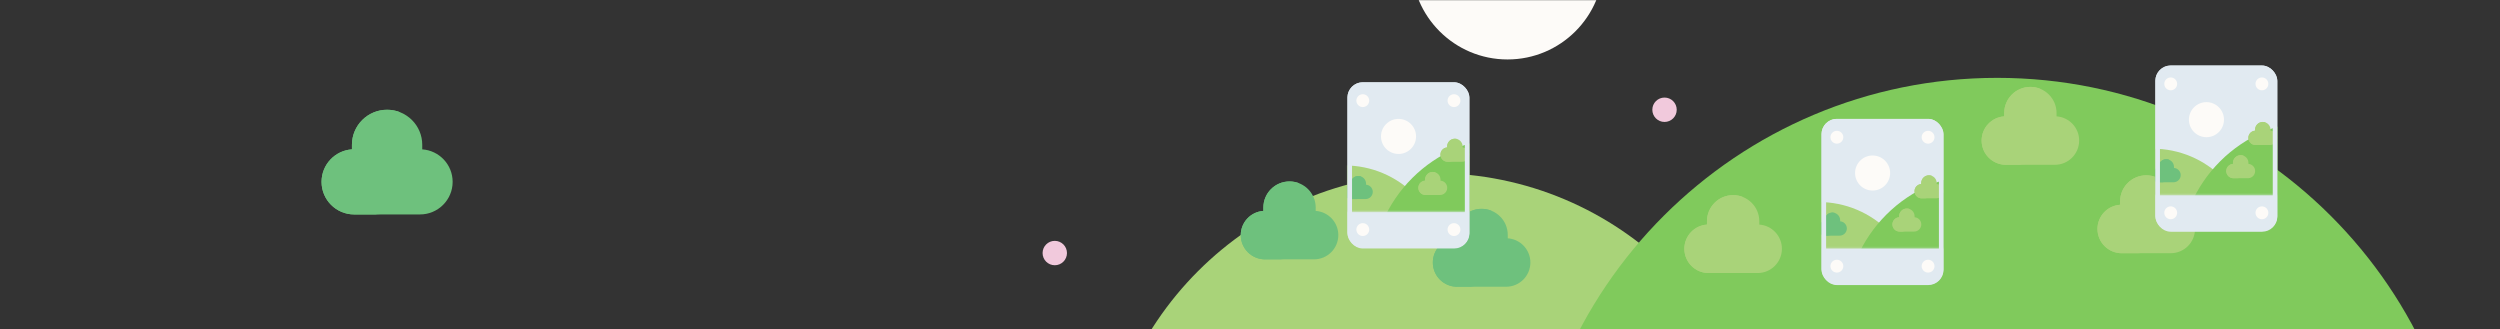 <svg width="1640" height="216" viewBox="0 0 1640 216" fill="none" xmlns="http://www.w3.org/2000/svg">
<rect x="0" y="0" width="1640" height="216" fill="#333333" stroke="none"/>
<g clip-path="url(#clip0)">
<path d="M941.091 113.585C819.887 113.585 721.632 211.841 721.632 333.045H1160.55C1160.55 211.841 1062.3 113.585 941.091 113.585Z" fill="#A9D379"/>
<path d="M1310.18 51.073C1139.39 51.073 1000.94 189.225 1000.94 359.646H1619.42C1619.42 189.225 1480.97 51.073 1310.18 51.073Z" fill="#80CA5C"/>
<mask id="mask0" style="mask-type:alpha" maskUnits="userSpaceOnUse" x="928" y="0" width="121" height="40">
<rect x="928.933" width="120" height="40" fill="#C4C4C4"/>
</mask>
<g mask="url(#mask0)">
<path d="M988.933 39C1023.73 39 1051.93 10.794 1051.93 -24L925.933 -24C925.933 10.794 954.139 39 988.933 39Z" fill="#FDFBF8"/>
</g>
<circle cx="691.933" cy="166" r="8" fill="#F1C9DC"/>
<circle cx="1091.93" cy="72" r="8" fill="#F1C9DC"/>
<path d="M863.098 138.358V136.148C863.098 126.692 855.414 119.026 845.935 119.026C836.456 119.026 828.771 126.692 828.771 136.148V138.358C820.483 138.929 813.936 145.812 813.936 154.225C813.936 163.012 821.076 170.134 829.884 170.134H861.985C870.793 170.134 877.934 163.012 877.934 154.225C877.934 145.812 871.386 138.929 863.098 138.358V138.358Z" fill="#6EC17D"/>
<path d="M826.784 154.225C826.784 158.619 828.569 162.598 831.457 165.475C834.34 168.355 838.329 170.136 842.734 170.136H829.882C825.478 170.136 821.489 168.355 818.605 165.475C815.718 162.598 813.933 158.619 813.933 154.225C813.933 145.814 820.48 138.929 828.769 138.358V136.149C828.769 131.42 830.69 127.141 833.796 124.043C836.901 120.945 841.194 119.029 845.935 119.029C848.207 119.029 850.378 119.468 852.36 120.271C850.203 121.138 848.263 122.43 846.647 124.043C843.541 127.141 841.62 131.42 841.62 136.149V138.358C833.331 138.929 826.784 145.814 826.784 154.225V154.225Z" fill="#6EC17D"/>
<path d="M276.996 97.977V95.006C276.996 82.3 266.671 72 253.933 72C241.196 72 230.871 82.3 230.871 95.006V97.977C219.734 98.743 210.936 107.992 210.936 119.297C210.936 131.104 220.53 140.675 232.366 140.675H275.5C287.336 140.675 296.931 131.104 296.931 119.297C296.931 107.992 288.133 98.743 276.996 97.977V97.977Z" fill="#6EC17D"/>
<path d="M228.201 119.297C228.201 125.201 230.6 130.548 234.48 134.413C238.355 138.283 243.715 140.676 249.633 140.676H232.364C226.446 140.676 221.086 138.284 217.211 134.413C213.332 130.548 210.933 125.201 210.933 119.297C210.933 107.994 219.73 98.744 230.868 97.976V95.008C230.868 88.653 233.45 82.903 237.623 78.741C241.796 74.579 247.564 72.003 253.934 72.003C256.987 72.003 259.905 72.593 262.568 73.672C259.669 74.838 257.063 76.573 254.891 78.741C250.718 82.904 248.136 88.654 248.136 95.008V97.976C236.999 98.744 228.201 107.994 228.201 119.297V119.297Z" fill="#6EC17D"/>
<path d="M989.098 156.332V154.121C989.098 144.666 981.414 137 971.935 137C962.456 137 954.771 144.666 954.771 154.121V156.332C946.483 156.903 939.936 163.785 939.936 172.198C939.936 180.985 947.076 188.108 955.884 188.108H987.985C996.793 188.108 1003.93 180.985 1003.93 172.198C1003.93 163.786 997.386 156.903 989.098 156.332V156.332Z" fill="#6EC17D"/>
<path d="M952.784 172.199C952.784 176.592 954.569 180.571 957.457 183.448C960.34 186.328 964.329 188.109 968.734 188.109H955.882C951.478 188.109 947.489 186.329 944.605 183.448C941.718 180.571 939.933 176.592 939.933 172.199C939.933 163.787 946.48 156.903 954.769 156.332V154.122C954.769 149.393 956.69 145.114 959.796 142.017C962.901 138.919 967.194 137.003 971.935 137.003C974.207 137.003 976.378 137.441 978.36 138.245C976.203 139.112 974.263 140.404 972.647 142.017C969.541 145.115 967.62 149.394 967.62 154.122V156.332C959.331 156.903 952.784 163.787 952.784 172.199V172.199Z" fill="#6EC17D"/>
<path d="M1154.1 147.332V145.121C1154.1 135.666 1146.41 128 1136.93 128C1127.46 128 1119.77 135.666 1119.77 145.121V147.332C1111.48 147.903 1104.94 154.785 1104.94 163.198C1104.94 171.985 1112.08 179.108 1120.88 179.108H1152.99C1161.79 179.108 1168.93 171.985 1168.93 163.198C1168.93 154.786 1162.39 147.903 1154.1 147.332V147.332Z" fill="#A9D379"/>
<path d="M1117.78 163.199C1117.78 167.592 1119.57 171.571 1122.46 174.448C1125.34 177.328 1129.33 179.109 1133.73 179.109H1120.88C1116.48 179.109 1112.49 177.329 1109.61 174.448C1106.72 171.571 1104.93 167.592 1104.93 163.199C1104.93 154.787 1111.48 147.903 1119.77 147.332V145.122C1119.77 140.393 1121.69 136.114 1124.8 133.017C1127.9 129.919 1132.19 128.003 1136.93 128.003C1139.21 128.003 1141.38 128.441 1143.36 129.245C1141.2 130.112 1139.26 131.404 1137.65 133.017C1134.54 136.115 1132.62 140.394 1132.62 145.122V147.332C1124.33 147.903 1117.78 154.787 1117.78 163.199V163.199Z" fill="#A9D379"/>
<path d="M1349.1 76.332V74.121C1349.1 64.666 1341.41 57 1331.93 57C1322.46 57 1314.77 64.666 1314.77 74.121V76.332C1306.48 76.903 1299.94 83.785 1299.94 92.198C1299.94 100.985 1307.08 108.108 1315.88 108.108H1347.99C1356.79 108.108 1363.93 100.985 1363.93 92.198C1363.93 83.786 1357.39 76.903 1349.1 76.332V76.332Z" fill="#A9D379"/>
<path d="M1312.78 92.199C1312.78 96.592 1314.57 100.571 1317.46 103.448C1320.34 106.328 1324.33 108.109 1328.73 108.109H1315.88C1311.48 108.109 1307.49 106.329 1304.61 103.448C1301.72 100.571 1299.93 96.592 1299.93 92.199C1299.93 83.787 1306.48 76.903 1314.77 76.332V74.122C1314.77 69.393 1316.69 65.114 1319.8 62.017C1322.9 58.919 1327.19 57.003 1331.93 57.003C1334.21 57.003 1336.38 57.441 1338.36 58.245C1336.2 59.112 1334.26 60.404 1332.65 62.017C1329.54 65.115 1327.62 69.394 1327.62 74.122V76.332C1319.33 76.903 1312.78 83.787 1312.78 92.199V92.199Z" fill="#A9D379"/>
<path d="M1425.1 134.332V132.121C1425.1 122.666 1417.41 115 1407.93 115C1398.46 115 1390.77 122.666 1390.77 132.121V134.332C1382.48 134.903 1375.94 141.785 1375.94 150.198C1375.94 158.985 1383.08 166.108 1391.88 166.108H1423.99C1432.79 166.108 1439.93 158.985 1439.93 150.198C1439.93 141.786 1433.39 134.903 1425.1 134.332V134.332Z" fill="#A9D379"/>
<path d="M1388.78 150.199C1388.78 154.592 1390.57 158.571 1393.46 161.448C1396.34 164.328 1400.33 166.109 1404.73 166.109H1391.88C1387.48 166.109 1383.49 164.329 1380.61 161.448C1377.72 158.571 1375.93 154.592 1375.93 150.199C1375.93 141.787 1382.48 134.903 1390.77 134.332V132.122C1390.77 127.393 1392.69 123.114 1395.8 120.017C1398.9 116.919 1403.19 115.003 1407.93 115.003C1410.21 115.003 1412.38 115.441 1414.36 116.245C1412.2 117.112 1410.26 118.404 1408.65 120.017C1405.54 123.115 1403.62 127.394 1403.62 132.122V134.332C1395.33 134.903 1388.78 141.787 1388.78 150.199V150.199Z" fill="#A9D379"/>
<rect x="1194.93" y="78" width="79.947" height="108.624" rx="10" fill="#E1EAF1"/>
<circle cx="1204.99" cy="90.024" r="4.217" fill="#FDFBF8"/>
<circle cx="1264.82" cy="90.023" r="4.217" fill="#FDFBF8"/>
<circle cx="1204.99" cy="174.6" r="4.217" fill="#FDFBF8"/>
<circle cx="1264.82" cy="174.6" r="4.217" fill="#FDFBF8"/>
<mask id="mask1" style="mask-type:alpha" maskUnits="userSpaceOnUse" x="1194" y="108" width="81" height="58">
<rect x="1194.93" y="108" width="80" height="58" fill="#C4C4C4"/>
</mask>
<g mask="url(#mask1)">
<mask id="mask2" style="mask-type:alpha" maskUnits="userSpaceOnUse" x="1131" y="103" width="282" height="60">
<rect x="1131.93" y="103" width="280.263" height="59.831" fill="#C4C4C4"/>
</mask>
<g mask="url(#mask2)">
<path d="M1192.95 132.522C1157.08 132.522 1128 161.601 1128 197.471H1257.89C1257.89 161.601 1228.82 132.522 1192.95 132.522Z" fill="#A9D379"/>
<path d="M1302.18 114.022C1251.63 114.022 1210.66 154.908 1210.66 205.343H1393.69C1393.69 154.908 1352.72 114.022 1302.18 114.022Z" fill="#80CA5C"/>
</g>
<path d="M1270.48 120.721V120.067C1270.48 117.269 1268.21 115 1265.4 115C1262.6 115 1260.32 117.269 1260.32 120.067V120.721C1257.87 120.89 1255.93 122.927 1255.93 125.417C1255.93 128.017 1258.05 130.125 1260.65 130.125H1270.15C1272.76 130.125 1274.87 128.017 1274.87 125.417C1274.87 122.927 1272.94 120.89 1270.48 120.721V120.721Z" fill="#A9D379"/>
<path d="M1259.74 125.417C1259.74 126.717 1260.26 127.895 1261.12 128.746C1261.97 129.598 1263.15 130.126 1264.46 130.126H1260.65C1259.35 130.126 1258.17 129.599 1257.32 128.746C1256.46 127.895 1255.93 126.717 1255.93 125.417C1255.93 122.927 1257.87 120.89 1260.32 120.721V120.067C1260.32 118.668 1260.89 117.401 1261.81 116.485C1262.73 115.568 1264 115.001 1265.4 115.001C1266.08 115.001 1266.72 115.13 1267.31 115.368C1266.67 115.625 1266.09 116.007 1265.61 116.485C1264.7 117.401 1264.13 118.668 1264.13 120.067V120.721C1261.67 120.89 1259.74 122.927 1259.74 125.417V125.417Z" fill="#A9D379"/>
<path d="M1207.15 145.173V144.519C1207.15 141.72 1204.88 139.452 1202.07 139.452C1199.27 139.452 1196.99 141.72 1196.99 144.519V145.173C1194.54 145.342 1192.6 147.379 1192.6 149.869C1192.6 152.469 1194.71 154.577 1197.32 154.577H1206.82C1209.43 154.577 1211.54 152.469 1211.54 149.869C1211.54 147.379 1209.6 145.342 1207.15 145.173V145.173Z" fill="#6EC17D"/>
<path d="M1196.41 149.869C1196.41 151.169 1196.93 152.347 1197.79 153.198C1198.64 154.05 1199.82 154.577 1201.13 154.577H1197.32C1196.02 154.577 1194.84 154.05 1193.99 153.198C1193.13 152.347 1192.6 151.169 1192.6 149.869C1192.6 147.379 1194.54 145.342 1196.99 145.173V144.519C1196.99 143.119 1197.56 141.853 1198.48 140.936C1199.4 140.02 1200.67 139.452 1202.07 139.452C1202.75 139.452 1203.39 139.582 1203.98 139.82C1203.34 140.077 1202.76 140.459 1202.28 140.936C1201.37 141.853 1200.8 143.12 1200.8 144.519V145.173C1198.34 145.342 1196.41 147.379 1196.41 149.869V149.869Z" fill="#6EC17D"/>
<path d="M1255.98 142.509V141.855C1255.98 139.057 1253.71 136.788 1250.9 136.788C1248.1 136.788 1245.82 139.057 1245.82 141.855V142.509C1243.37 142.678 1241.43 144.715 1241.43 147.205C1241.43 149.806 1243.55 151.914 1246.15 151.914H1255.65C1258.26 151.914 1260.37 149.806 1260.37 147.205C1260.37 144.715 1258.44 142.678 1255.98 142.509V142.509Z" fill="#A9D379"/>
<path d="M1245.24 147.205C1245.24 148.505 1245.77 149.683 1246.62 150.534C1247.47 151.387 1248.65 151.914 1249.96 151.914H1246.15C1244.85 151.914 1243.67 151.387 1242.82 150.534C1241.96 149.683 1241.43 148.505 1241.43 147.205C1241.43 144.716 1243.37 142.678 1245.82 142.509V141.855C1245.82 140.456 1246.39 139.189 1247.31 138.273C1248.23 137.356 1249.5 136.789 1250.9 136.789C1251.58 136.789 1252.22 136.919 1252.81 137.156C1252.17 137.413 1251.59 137.795 1251.12 138.273C1250.2 139.19 1249.63 140.456 1249.63 141.855V142.509C1247.17 142.678 1245.24 144.716 1245.24 147.205V147.205Z" fill="#A9D379"/>
</g>
<circle cx="1228.43" cy="113.5" r="11.5" fill="#FDFBF8"/>
<rect x="1196.43" y="79.5" width="77" height="106" rx="8.5" stroke="#E1EAF1" stroke-width="3"/>
<rect x="1413.93" y="43" width="79.947" height="108.624" rx="10" fill="#E1EAF1"/>
<circle cx="1423.99" cy="55.024" r="4.217" fill="#FDFBF8"/>
<circle cx="1483.82" cy="55.023" r="4.217" fill="#FDFBF8"/>
<circle cx="1423.99" cy="139.6" r="4.217" fill="#FDFBF8"/>
<circle cx="1483.82" cy="139.6" r="4.217" fill="#FDFBF8"/>
<mask id="mask3" style="mask-type:alpha" maskUnits="userSpaceOnUse" x="1413" y="73" width="81" height="58">
<rect x="1413.93" y="73" width="80" height="58" fill="#C4C4C4"/>
</mask>
<g mask="url(#mask3)">
<mask id="mask4" style="mask-type:alpha" maskUnits="userSpaceOnUse" x="1350" y="68" width="282" height="60">
<rect x="1350.93" y="68" width="280.263" height="59.831" fill="#C4C4C4"/>
</mask>
<g mask="url(#mask4)">
<path d="M1411.95 97.522C1376.08 97.522 1347 126.601 1347 162.471H1476.89C1476.89 126.601 1447.82 97.522 1411.95 97.522Z" fill="#A9D379"/>
<path d="M1521.18 79.022C1470.63 79.022 1429.66 119.908 1429.66 170.343H1612.69C1612.69 119.908 1571.72 79.022 1521.18 79.022Z" fill="#80CA5C"/>
</g>
<path d="M1489.48 85.721V85.067C1489.48 82.269 1487.21 80 1484.4 80C1481.6 80 1479.32 82.269 1479.32 85.067V85.721C1476.87 85.89 1474.93 87.927 1474.93 90.417C1474.93 93.017 1477.05 95.125 1479.65 95.125H1489.15C1491.76 95.125 1493.87 93.017 1493.87 90.417C1493.87 87.927 1491.94 85.89 1489.48 85.721V85.721Z" fill="#A9D379"/>
<path d="M1478.74 90.417C1478.74 91.717 1479.26 92.895 1480.12 93.746C1480.97 94.598 1482.15 95.126 1483.46 95.126H1479.65C1478.35 95.126 1477.17 94.599 1476.32 93.746C1475.46 92.895 1474.93 91.717 1474.93 90.417C1474.93 87.927 1476.87 85.89 1479.32 85.721V85.067C1479.32 83.668 1479.89 82.401 1480.81 81.485C1481.73 80.568 1483 80.001 1484.4 80.001C1485.08 80.001 1485.72 80.13 1486.31 80.368C1485.67 80.625 1485.09 81.007 1484.61 81.485C1483.7 82.401 1483.13 83.668 1483.13 85.067V85.721C1480.67 85.89 1478.74 87.927 1478.74 90.417V90.417Z" fill="#A9D379"/>
<path d="M1426.15 110.173V109.519C1426.15 106.72 1423.88 104.452 1421.07 104.452C1418.27 104.452 1415.99 106.72 1415.99 109.519V110.173C1413.54 110.342 1411.6 112.379 1411.6 114.869C1411.6 117.469 1413.71 119.577 1416.32 119.577H1425.82C1428.43 119.577 1430.54 117.469 1430.54 114.869C1430.54 112.379 1428.6 110.342 1426.15 110.173V110.173Z" fill="#6EC17D"/>
<path d="M1415.41 114.869C1415.41 116.169 1415.93 117.347 1416.79 118.198C1417.64 119.05 1418.82 119.577 1420.13 119.577H1416.32C1415.02 119.577 1413.84 119.05 1412.99 118.198C1412.13 117.347 1411.6 116.169 1411.6 114.869C1411.6 112.379 1413.54 110.342 1415.99 110.173V109.519C1415.99 108.119 1416.56 106.853 1417.48 105.936C1418.4 105.02 1419.67 104.452 1421.07 104.452C1421.75 104.452 1422.39 104.582 1422.98 104.82C1422.34 105.077 1421.76 105.459 1421.28 105.936C1420.37 106.853 1419.8 108.12 1419.8 109.519V110.173C1417.34 110.342 1415.41 112.379 1415.41 114.869V114.869Z" fill="#6EC17D"/>
<path d="M1474.98 107.509V106.855C1474.98 104.057 1472.71 101.788 1469.9 101.788C1467.1 101.788 1464.82 104.057 1464.82 106.855V107.509C1462.37 107.678 1460.43 109.715 1460.43 112.205C1460.43 114.806 1462.55 116.914 1465.15 116.914H1474.65C1477.26 116.914 1479.37 114.806 1479.37 112.205C1479.37 109.715 1477.44 107.678 1474.98 107.509V107.509Z" fill="#A9D379"/>
<path d="M1464.24 112.205C1464.24 113.505 1464.77 114.683 1465.62 115.534C1466.47 116.387 1467.65 116.914 1468.96 116.914H1465.15C1463.85 116.914 1462.67 116.387 1461.82 115.534C1460.96 114.683 1460.43 113.505 1460.43 112.205C1460.43 109.716 1462.37 107.678 1464.82 107.509V106.855C1464.82 105.456 1465.39 104.189 1466.31 103.273C1467.23 102.356 1468.5 101.789 1469.9 101.789C1470.58 101.789 1471.22 101.919 1471.81 102.156C1471.17 102.413 1470.59 102.795 1470.12 103.273C1469.2 104.19 1468.63 105.456 1468.63 106.855V107.509C1466.17 107.678 1464.24 109.716 1464.24 112.205V112.205Z" fill="#A9D379"/>
</g>
<circle cx="1447.43" cy="78.5" r="11.5" fill="#FDFBF8"/>
<rect x="1415.43" y="44.5" width="77" height="106" rx="8.5" stroke="#E1EAF1" stroke-width="3"/>
<rect x="883.933" y="54" width="79.947" height="108.624" rx="10" fill="#E1EAF1"/>
<circle cx="893.993" cy="66.024" r="4.217" fill="#FDFBF8"/>
<circle cx="953.819" cy="66.023" r="4.217" fill="#FDFBF8"/>
<circle cx="893.993" cy="150.6" r="4.217" fill="#FDFBF8"/>
<circle cx="953.819" cy="150.6" r="4.217" fill="#FDFBF8"/>
<mask id="mask5" style="mask-type:alpha" maskUnits="userSpaceOnUse" x="883" y="84" width="81" height="58">
<rect x="883.933" y="84" width="80" height="58" fill="#C4C4C4"/>
</mask>
<g mask="url(#mask5)">
<mask id="mask6" style="mask-type:alpha" maskUnits="userSpaceOnUse" x="820" y="79" width="282" height="60">
<rect x="820.933" y="79" width="280.263" height="59.831" fill="#C4C4C4"/>
</mask>
<g mask="url(#mask6)">
<path d="M881.946 108.522C846.076 108.522 816.997 137.601 816.997 173.471H946.894C946.894 137.601 917.816 108.522 881.946 108.522Z" fill="#A9D379"/>
<path d="M991.176 90.022C940.631 90.022 899.657 130.908 899.657 181.343H1082.69C1082.69 130.908 1041.72 90.022 991.176 90.022Z" fill="#80CA5C"/>
</g>
<path d="M959.482 96.721V96.067C959.482 93.269 957.208 91 954.403 91C951.597 91 949.323 93.269 949.323 96.067V96.721C946.87 96.89 944.933 98.927 944.933 101.417C944.933 104.017 947.046 106.125 949.653 106.125H959.153C961.759 106.125 963.873 104.017 963.873 101.417C963.873 98.927 961.935 96.89 959.482 96.721V96.721Z" fill="#A9D379"/>
<path d="M948.736 101.417C948.736 102.717 949.264 103.895 950.119 104.746C950.972 105.598 952.153 106.126 953.456 106.126H949.653C948.349 106.126 947.169 105.599 946.315 104.746C945.461 103.895 944.933 102.717 944.933 101.417C944.933 98.927 946.87 96.89 949.323 96.721V96.067C949.323 94.668 949.892 93.401 950.811 92.485C951.73 91.568 953.001 91.001 954.404 91.001C955.076 91.001 955.719 91.13 956.305 91.368C955.667 91.625 955.093 92.007 954.614 92.485C953.695 93.401 953.127 94.668 953.127 96.067V96.721C950.674 96.89 948.736 98.927 948.736 101.417V101.417Z" fill="#A9D379"/>
<path d="M896.151 121.173V120.519C896.151 117.72 893.877 115.452 891.072 115.452C888.266 115.452 885.992 117.72 885.992 120.519V121.173C883.539 121.342 881.602 123.379 881.602 125.869C881.602 128.469 883.715 130.577 886.321 130.577H895.822C898.428 130.577 900.542 128.469 900.542 125.869C900.542 123.379 898.604 121.342 896.151 121.173V121.173Z" fill="#6EC17D"/>
<path d="M885.406 125.869C885.406 127.169 885.934 128.347 886.789 129.198C887.642 130.05 888.823 130.577 890.126 130.577H886.323C885.019 130.577 883.839 130.05 882.985 129.198C882.131 128.347 881.603 127.169 881.603 125.869C881.603 123.379 883.54 121.342 885.993 121.173V120.519C885.993 119.119 886.562 117.853 887.481 116.936C888.4 116.02 889.67 115.452 891.073 115.452C891.746 115.452 892.388 115.582 892.975 115.82C892.337 116.077 891.763 116.459 891.284 116.936C890.365 117.853 889.797 119.12 889.797 120.519V121.173C887.343 121.342 885.406 123.379 885.406 125.869V125.869Z" fill="#6EC17D"/>
<path d="M944.983 118.509V117.855C944.983 115.057 942.709 112.788 939.904 112.788C937.098 112.788 934.824 115.057 934.824 117.855V118.509C932.371 118.678 930.434 120.715 930.434 123.205C930.434 125.806 932.547 127.914 935.154 127.914H944.654C947.26 127.914 949.374 125.806 949.374 123.205C949.374 120.715 947.436 118.678 944.983 118.509V118.509Z" fill="#A9D379"/>
<path d="M934.237 123.205C934.237 124.505 934.765 125.683 935.62 126.534C936.473 127.387 937.654 127.914 938.957 127.914H935.154C933.85 127.914 932.67 127.387 931.816 126.534C930.962 125.683 930.434 124.505 930.434 123.205C930.434 120.716 932.371 118.678 934.824 118.509V117.855C934.824 116.456 935.393 115.189 936.312 114.273C937.231 113.356 938.502 112.789 939.905 112.789C940.577 112.789 941.219 112.919 941.806 113.156C941.168 113.413 940.594 113.795 940.115 114.273C939.196 115.19 938.628 116.456 938.628 117.855V118.509C936.175 118.678 934.237 120.716 934.237 123.205V123.205Z" fill="#A9D379"/>
</g>
<circle cx="917.433" cy="89.5" r="11.5" fill="#FDFBF8"/>
<rect x="885.433" y="55.5" width="77" height="106" rx="8.5" stroke="#E1EAF1" stroke-width="3"/>
</g>
<defs>
<clipPath id="clip0">
<rect width="1494.09" height="216" fill="white" transform="translate(110.933)"/>
</clipPath>
</defs>
</svg>

